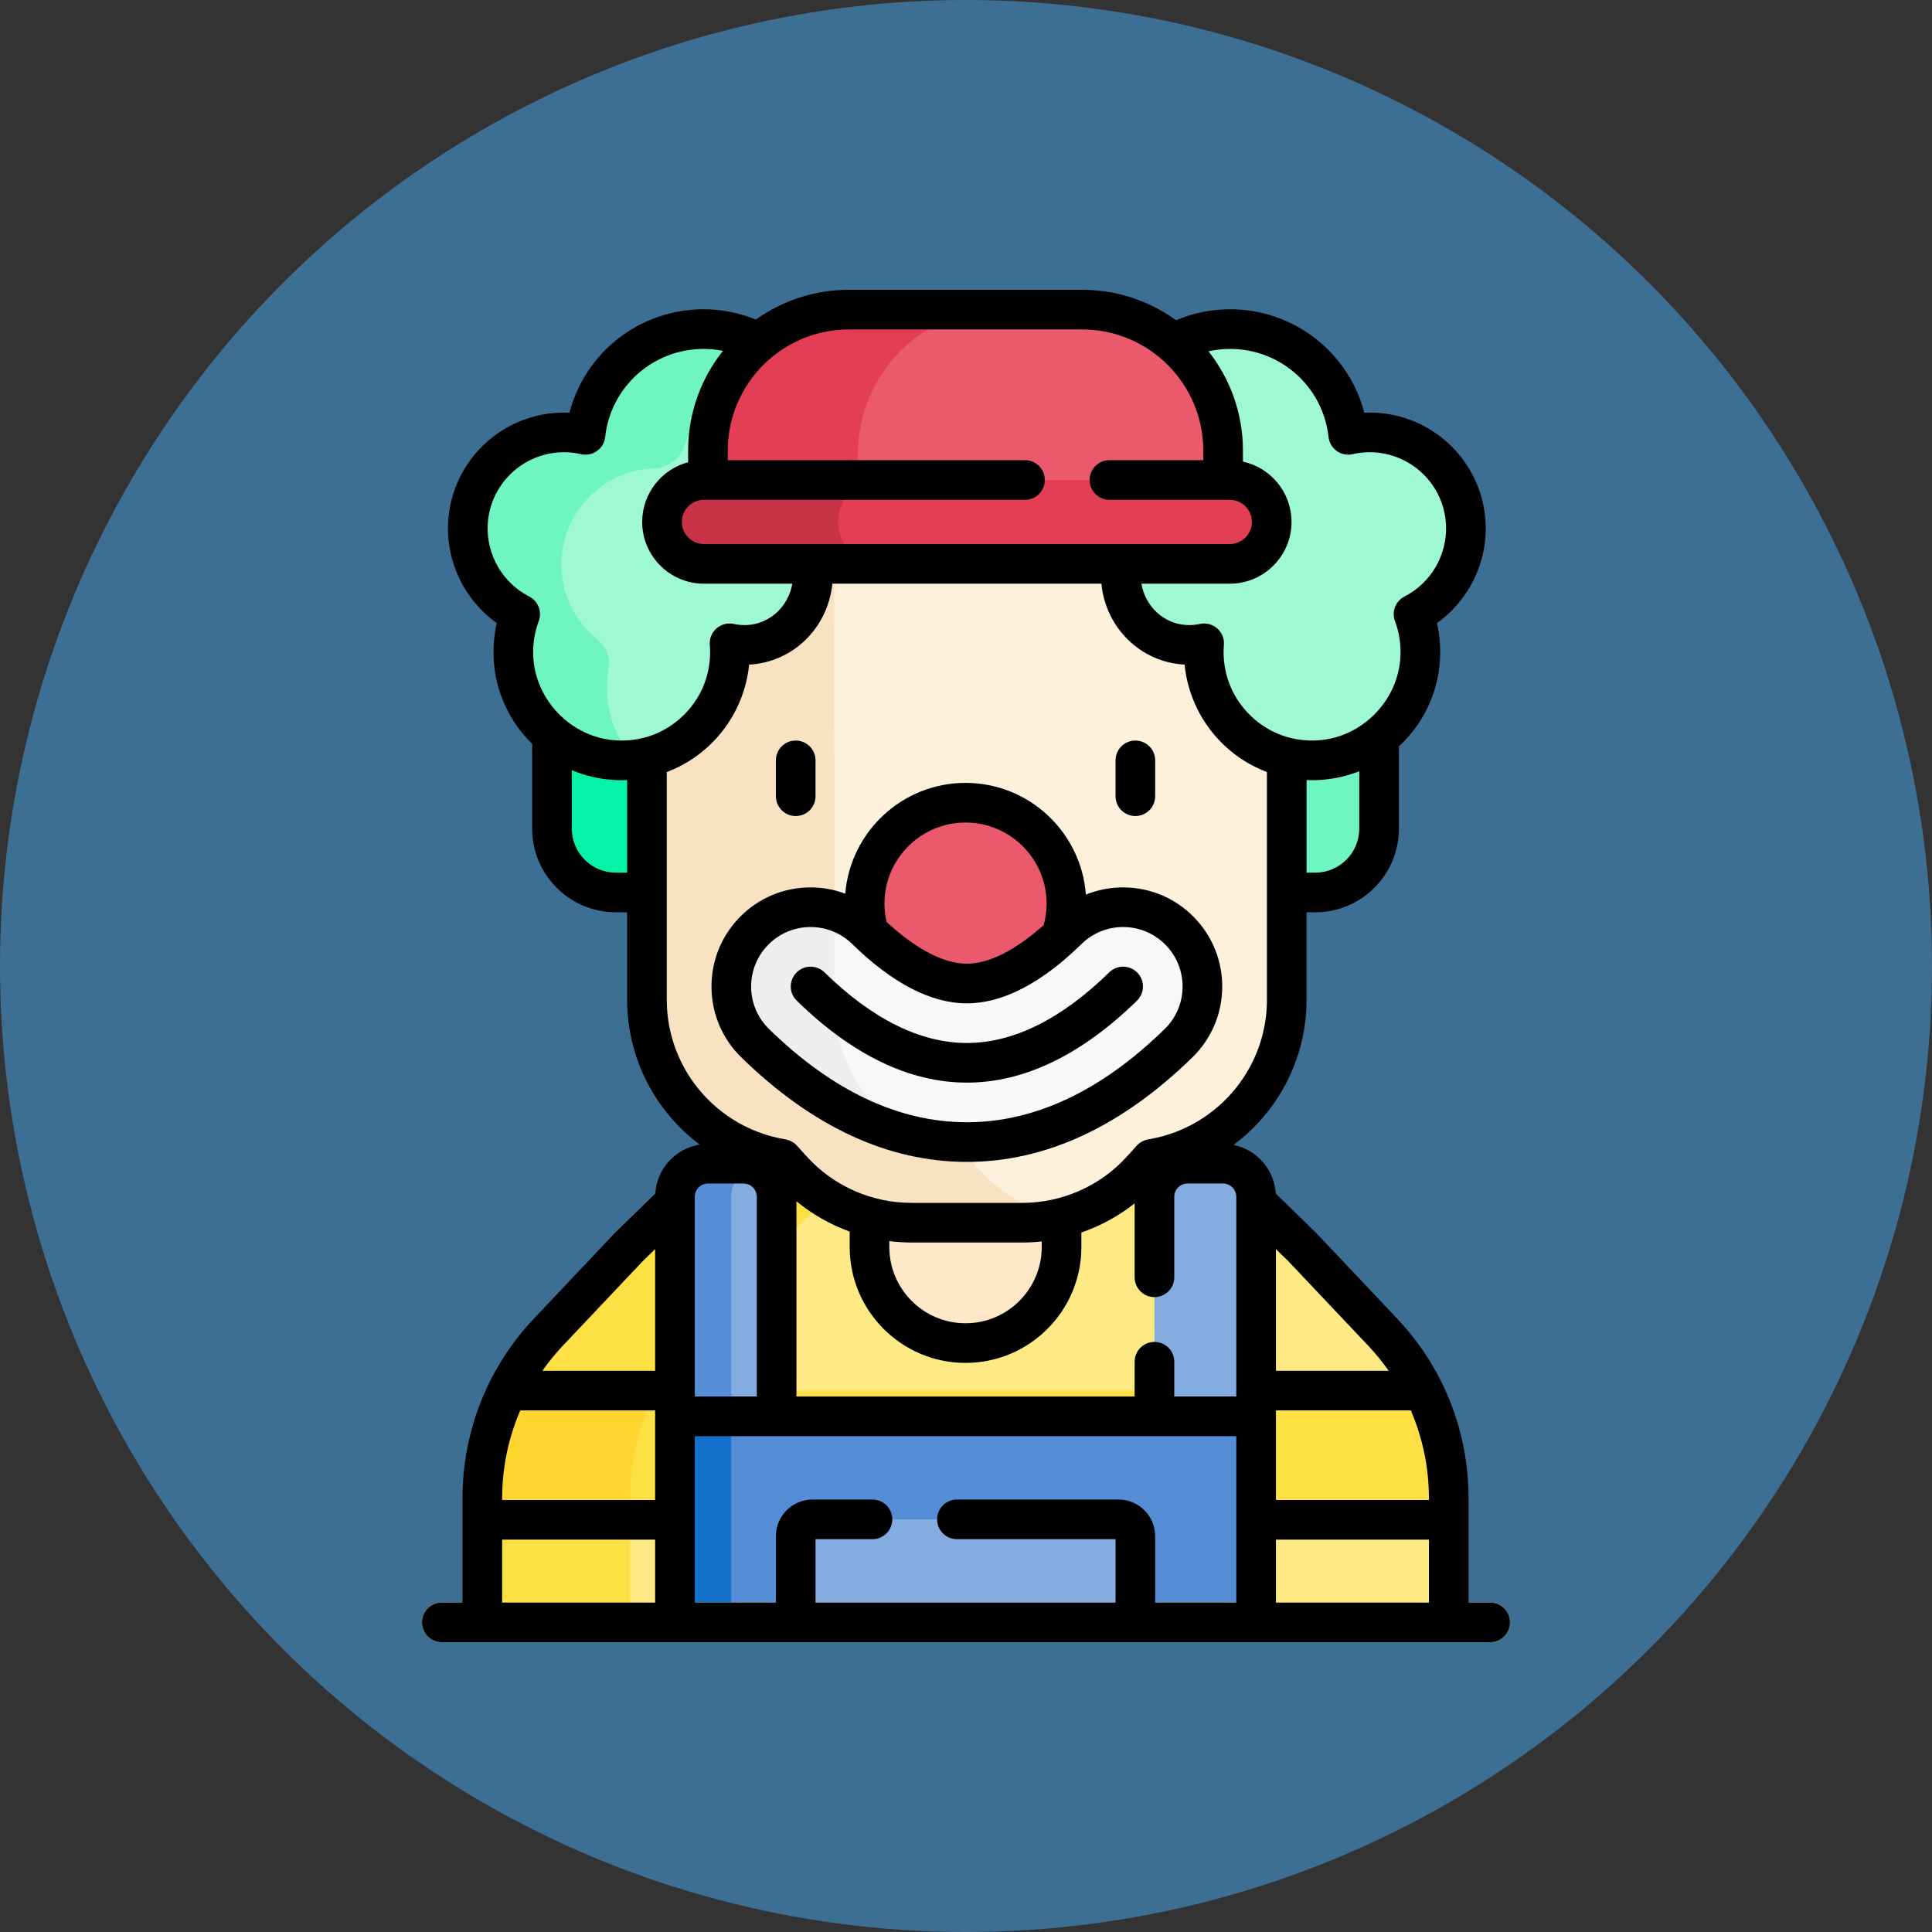 <svg xmlns="http://www.w3.org/2000/svg" version="1.1" xmlns:xlink="http://www.w3.org/1999/xlink" xmlns:svgjs="http://svgjs.com/svgjs" width="512" height="512" x="0" y="0" viewBox="0 0 511.773 511.773" style="enable-background:new 0 0 512 512" xml:space="preserve" class=""><rect x="0" y="0" width="511.773" height="511.773" fill="#333333" stroke="none"/><circle r="255.887" cx="255.887" cy="255.887" fill="#3d6e94" shape="circle"></circle><g transform="matrix(0.7,0,0,0.7,76.766,76.766)"><g><g><path d="m298.868 395.246c0-1.963 0-70.915 0-70.915h-93.245v85.147h93.245z" fill="#fee8c8" data-original="#fee8c8" class=""></path><path d="m413.57 394.446-30.4-32.16-17.5-17.06-5.554-10.946h-69.605l.688 10.946.851 6.94v10.08c0 10.04-4.07 19.12-10.64 25.69-6.58 6.57-15.66 10.64-25.7 10.64-20.07 0-36.34-16.26-36.34-36.33v-10.32l.309-6.473.31-.228v-10.945h-65.026l-9.213 10.946-17.5 17.06-30.4 32.16c-16.05 16.98-24.99 39.46-24.99 62.83v47.19h365.7v-47.19c0-23.37-8.94-45.85-24.99-62.83z" fill="#fdea84" data-original="#fdea84" class=""></path><g><path d="m153.802 394.446 30.4-32.16 17.5-17.06 9.213-10.946h-55.952l-9.213 10.946-17.5 17.06-30.4 32.16c-16.05 16.98-24.99 39.46-24.99 62.83v47.19h55.952v-47.19c.001-23.37 8.94-45.85 24.99-62.83z" fill="#fde044" data-original="#fde044"></path></g><g><g id="XMLID_319_"><g><path d="m438.56 457.276v8.18h-72.89-219.92-72.89v-8.18c0-14.25 3.32-28.17 9.56-40.71h.01 63.32 219.92 61.67l1.33-.65c6.45 12.71 9.89 26.86 9.89 41.36z" fill="#fde044" data-original="#fde044"></path></g></g></g><g><path d="m412.207 170.464v33.59c0 13.394-10.812 24.252-24.148 24.252h-9.293l-246.11-.247h-9.293c-13.337 0-24.148-10.812-24.148-24.148v-35.447c-.097-1.798-.113-13.574-.098-26.629.024-21.262 17.267-38.49 38.529-38.49h236.034c21.279 0 38.529 17.25 38.529 38.529v28.59z" fill="#6ef5c2" data-original="#6ef5c2"></path></g><path d="m180.401 217.215c-2.524-3.815-3.998-8.387-3.998-13.304v-35.447c-.097-1.798-.113-13.574-.098-26.629.024-21.262 17.267-38.49 38.529-38.49h-77.19c-21.262 0-38.505 17.229-38.529 38.49-.015 13.055.001 24.831.098 26.629v35.447c0 13.337 10.812 24.148 24.148 24.148h9.293l47.746.048v-10.892z" fill="#05f2a7" data-original="#05f2a7"></path><g id="XMLID_310_"><g><path d="m377.26 177.936v90.74c0 4.94-.6 9.87-1.79 14.66-2.86 11.55-8.95 21.75-17.25 29.61-8.3 7.87-18.81 13.4-30.5 15.64l-1.65.32-3.6 3.99c-11.56 12.81-28.02 20.13-45.28 20.13h-41.96c-17.26 0-33.72-7.32-45.28-20.13l-3.6-3.99-1.65-.32c-23.39-4.47-42.03-22.14-47.75-45.25-1.19-4.79-1.79-9.72-1.79-14.66v-90.74c-.26-2.76 0-97.31 0-97.31h242.1z" fill="#fef1dc" data-original="#fef1dc"></path></g></g><path d="m260.889 332.896-3.6-3.99-1.65-.32c-23.39-4.47-42.03-22.14-47.75-45.25-1.19-4.79-1.79-9.72-1.79-14.66v-90.74c-.26-2.76 0-97.31 0-97.31h-70.939s-.26 94.55 0 97.31v90.74c0 4.94.6 9.87 1.79 14.66 5.72 23.11 24.36 40.78 47.75 45.25l1.65.32 3.6 3.99c11.56 12.81 28.02 20.13 45.28 20.13h41.96c4.929 0 9.787-.616 14.49-1.768-11.766-2.88-22.532-9.21-30.791-18.362z" fill="#f9e2c2" data-original="#f9e2c2"></path><g><path d="m314.469 103.713v4.174c0 13.885 10.684 25.768 24.552 26.46.446.022.895.034 1.346.034 1.937 0 3.823-.212 5.642-.606-.087 1.094-.145 2.196-.145 3.312 0 23.564 19.887 42.484 43.793 40.89 20.534-1.369 37.058-18.177 38.119-38.73.301-5.829-.625-11.404-2.53-16.502 12.294-6.304 20.536-19.388 19.764-34.323-.898-17.367-14.271-31.81-31.506-34.133-4.513-.608-8.87-.338-12.973.6-2.466-22.504-21.531-40.016-44.692-40.016-7.17 0-13.947 1.679-19.961 4.665l-158.542.403c-6.209-3.238-13.267-5.068-20.754-5.068-23.162 0-42.226 17.512-44.694 40.016-4.103-.938-8.46-1.208-12.973-.6-17.235 2.323-30.608 16.766-31.506 34.133-.772 14.935 7.471 28.019 19.764 34.323-1.905 5.098-2.83 10.673-2.53 16.502 1.061 20.553 17.584 37.361 38.119 38.73 23.906 1.594 43.793-17.326 43.793-40.89 0-1.116-.057-2.218-.145-3.312 1.819.394 3.705.606 5.642.606.452 0 .9-.011 1.346-.034 13.868-.693 24.552-12.575 24.552-26.46v-4.174z" fill="#9df8d3" data-original="#9df8d3"></path></g><g fill="#6ef5c2"><path d="m435.941 68.457c.497-.114.998-.217 1.502-.31-.59-.761-1.211-1.496-1.858-2.208.139.833.263 1.671.356 2.518z" fill="#6ef5c2" data-original="#6ef5c2"></path><path d="m186.738 19.917-9.402.024c-6.208-3.238-13.267-5.068-20.754-5.068-23.162 0-42.226 17.512-44.694 40.016-4.103-.938-8.461-1.208-12.974-.6-17.234 2.323-30.606 16.766-31.504 34.132-.772 14.935 7.47 28.02 19.764 34.323-1.905 5.098-2.831 10.673-2.53 16.502 1.061 20.553 17.584 37.361 38.119 38.73 2.578.172 5.105.092 7.569-.194-5.981-6.749-9.789-15.456-10.28-24.968-.164-3.173.036-6.272.559-9.259.753-4.299-.944-8.604-4.336-11.35-8.7-7.043-14.089-18.011-13.458-30.216.898-17.366 14.269-31.807 31.502-34.132 1.168-.158 2.326-.256 3.471-.3 5.31-.202 9.913-3.618 11.626-8.649 5.491-16.123 19.884-28.122 37.322-30.152z" fill="#6ef5c2" data-original="#6ef5c2"></path></g><circle cx="255.71" cy="233.639" fill="#ea596c" r="38.183" data-original="#ea596c"></circle><g><path d="m336.81 242.686c11.58 11.85 11.35 30.84-.5 42.42-25.42 24.82-52.37 37.41-80.1 37.41s-54.68-12.59-80.1-37.41c-11.85-11.58-12.08-30.57-.5-42.42 11.57-11.86 30.57-12.08 42.42-.51 13.82 13.5 26.67 20.34 38.18 20.34s24.36-6.84 38.18-20.34c11.85-11.58 30.85-11.35 42.42.51z" fill="#f9f7f8" data-original="#f9f7f8"></path></g><path d="m207.889 283.336c-1.19-4.79-1.79-9.72-1.79-14.66v-33.641c-10.446-3.286-22.319-.724-30.489 7.651-11.58 11.85-11.35 30.84.5 42.42 18.473 18.037 37.754 29.608 57.555 34.589-12.639-8.284-22.009-21.141-25.776-36.359z" fill="#efedef" data-original="#efedef"></path><path d="m184.22 440.301h-38.471v-97.09c0-6.908 5.6-12.508 12.508-12.508h13.456c6.908 0 12.508 5.6 12.508 12.508v97.09z" fill="#84ace1" data-original="#84ace1"></path><path d="m175.646 331.344c-1.238-.41-2.558-.641-3.934-.641h-13.456c-6.908 0-12.508 5.6-12.508 12.508v97.09h21.323v-97.09c.001-5.532 3.596-10.217 8.575-11.867z" fill="#558ed6" data-original="#558ed6"></path><path d="m327.201 437.301h38.471v-94.09c0-6.908-5.6-12.508-12.508-12.508h-13.456c-6.908 0-12.508 5.6-12.508 12.508v94.09z" fill="#84ace1" data-original="#84ace1"></path><g id="XMLID_313_"><g><path d="m145.75 426.296h219.92v77.98h-219.92z" fill="#558ed6" data-original="#558ed6"></path></g></g><path d="m145.75 426.296h21.275v77.98h-21.275z" fill="#1471cb" data-original="#1471cb"></path><path d="m313.618 465.287h-115.815c-3.512 0-6.358 2.847-6.358 6.358v32.819h128.531v-32.819c0-3.511-2.847-6.358-6.358-6.358z" fill="#84ace1" data-original="#84ace1"></path><path d="m299.845 7.5h-88.27c-29.46 0-53.342 24.882-53.342 54.342v11.13 17.051h194.954v-17.051-11.13c0-29.46-23.882-54.342-53.342-54.342z" fill="#ea596c" data-original="#ea596c"></path><path d="m214.999 61.842c0-29.46 23.882-54.342 53.342-54.342h-56.766c-29.46 0-53.342 24.882-53.342 54.342v11.13 17.051h56.766v-17.051z" fill="#e43e54" data-original="#e43e54"></path><g><path d="m355.701 103.713h-198.982c-8.765 0-15.87-7.105-15.87-15.87 0-8.765 7.105-15.87 15.87-15.87h198.982c8.765 0 15.87 7.105 15.87 15.87.001 8.764-7.105 15.87-15.87 15.87z" fill="#e43e54" data-original="#e43e54"></path></g><path d="m207.485 87.842c0-8.765 7.105-15.87 15.871-15.87h-66.637c-8.765 0-15.87 7.105-15.87 15.87 0 8.765 7.105 15.871 15.87 15.871h66.637c-8.765 0-15.871-7.106-15.871-15.871z" fill="#c93347" data-original="#c93347"></path><g><path d="m454.247 511.773h-396.721c-4.143 0-7.5-3.358-7.5-7.5s3.357-7.5 7.5-7.5h396.722c4.143 0 7.5 3.358 7.5 7.5s-3.358 7.5-7.501 7.5z" fill="#fde044" data-original="#fde044"></path></g><path d="m82.43 416.566h-.01c-6.24 12.54-9.56 26.46-9.56 40.71v8.18h55.952v-8.18c0-14.252 3.342-28.165 9.577-40.71z" fill="#fdd62f" data-original="#fdd62f"></path></g><g><path d="m256.21 300.016c21.647 0 43.307-10.433 64.377-31.009 2.963-2.894 3.02-7.642.126-10.606-2.894-2.963-7.642-3.021-10.606-.125-18.17 17.744-36.303 26.741-53.896 26.741s-35.727-8.997-53.896-26.741c-2.964-2.895-7.713-2.838-10.606.125-2.894 2.964-2.837 7.712.126 10.606 21.069 20.576 42.728 31.009 64.375 31.009z" fill="#000000" data-original="#000000"></path><path d="m256.21 330.017c29.756 0 58.467-13.305 85.337-39.546 7.166-6.998 11.179-16.369 11.297-26.384.119-10.016-3.67-19.478-10.668-26.644-6.998-7.167-16.367-11.179-26.384-11.298-5.068-.059-9.987.882-14.54 2.728-1.749-23.604-21.5-42.278-45.542-42.278-23.92 0-43.591 18.483-45.515 41.915-4.284-1.598-8.866-2.417-13.567-2.365-10.017.118-19.387 4.131-26.383 11.297-6.999 7.167-10.788 16.629-10.669 26.645.118 10.016 4.131 19.386 11.297 26.384 26.87 26.24 55.581 39.546 85.337 39.546zm-.5-128.423c16.918 0 30.683 13.764 30.683 30.683 0 2.763-.391 5.492-1.123 8.146-10.726 9.558-20.706 14.594-29.059 14.594-8.694 0-19.148-5.447-30.373-15.779-.531-2.281-.809-4.614-.809-6.962-.001-16.918 13.763-30.682 30.681-30.682zm-74.733 46.327c4.198-4.3 9.819-6.707 15.829-6.778.091-.001.182-.001.273-.001 5.908 0 11.479 2.268 15.714 6.403 15.27 14.912 29.877 22.472 43.417 22.472s28.147-7.561 43.417-22.473c4.3-4.199 9.977-6.481 15.986-6.401 6.01.072 11.632 2.479 15.831 6.779 4.198 4.3 6.472 9.977 6.4 15.986-.07 6.009-2.479 11.631-6.778 15.831-23.97 23.409-49.154 35.278-74.856 35.278s-50.887-11.869-74.856-35.278c-4.3-4.199-6.708-9.821-6.778-15.831-.072-6.009 2.202-11.686 6.401-15.987z" fill="#000000" data-original="#000000"></path><path d="m454.247 496.773h-8.184v-39.497c0-25.389-9.604-49.532-27.044-67.981l-30.396-32.157c-.07-.074-.142-.147-.215-.219l-15.297-14.912c-.548-9.135-7.229-16.641-15.987-18.407 12.5-9.317 21.753-22.798 25.631-38.456 1.333-5.381 2.009-10.922 2.009-16.468v-33.118h3.295c17.451 0 31.648-14.197 31.648-31.648v-31.15c9.031-8.325 14.884-20.041 15.56-33.127.236-4.588-.16-9.11-1.181-13.507 12.108-8.62 19.197-22.966 18.416-38.092-1.089-21.04-17.067-38.357-37.994-41.178-2.63-.355-5.274-.47-7.908-.343-5.927-22.774-26.554-39.141-50.761-39.141-7.121 0-13.984 1.393-20.446 4.138-10.008-7.231-22.284-11.51-35.548-11.51h-88.27c-13.112 0-25.259 4.184-35.204 11.267-6.254-2.543-13.003-3.894-19.79-3.894-24.207 0-44.834 16.366-50.761 39.141-2.64-.128-5.279-.013-7.908.343-20.927 2.82-36.905 20.138-37.994 41.179-.781 15.125 6.308 29.471 18.416 38.091-1.021 4.397-1.417 8.919-1.181 13.507.65 12.595 6.101 23.913 14.56 32.168v32.109c0 17.451 14.197 31.648 31.648 31.648h4.295v33.118c0 5.545.676 11.086 2.009 16.468 3.861 15.587 13.047 29.016 25.462 38.328-9.158 1.448-16.253 9.115-16.818 18.534l-15.297 14.912c-.073.071-.145.145-.215.219l-30.396 32.157c-17.439 18.449-27.044 42.592-27.044 67.981v39.497h-7.831c-4.143 0-7.5 3.358-7.5 7.5s3.357 7.5 7.5 7.5h396.722c4.143 0 7.5-3.358 7.5-7.5s-3.358-7.5-7.501-7.5zm-23.183-39.497v.68h-57.892v-31.655-2.233h51.048c4.471 10.377 6.844 21.635 6.844 33.208zm-57.892 15.68h57.892v23.817h-57.892zm34.947-73.358c2.825 2.989 5.403 6.155 7.733 9.47h-42.68v-46.053l4.655 4.538zm-49.947 19.203h-23.472v-13.156c0-4.142-3.357-7.5-7.5-7.5s-7.5 3.358-7.5 7.5v13.156h-127.98v-73.893c6.036 4.961 12.861 8.83 20.153 11.479v5.856c0 24.172 19.665 43.837 43.837 43.837s43.837-19.665 43.837-43.837v-5.502c7.266-2.513 14.088-6.229 20.153-11.026v27.967c0 4.142 3.357 7.5 7.5 7.5s7.5-3.358 7.5-7.5v-30.471c0-2.761 2.246-5.008 5.008-5.008h13.456c2.762 0 5.008 2.247 5.008 5.008zm-131.299-58.811c2.76.341 5.548.535 8.357.535h41.959c2.469 0 4.925-.138 7.357-.402v2.12c0 15.901-12.937 28.837-28.837 28.837s-28.837-12.936-28.837-28.837v-2.253zm177.834-156.079c0 9.18-7.469 16.648-16.648 16.648h-3.295v-35.034c.677.028 1.355.047 2.036.047 1.113 0 2.233-.038 3.357-.112 5.113-.341 9.999-1.481 14.55-3.281zm-11.63-148.204c.233 2.127 1.363 4.053 3.106 5.293 1.743 1.241 3.935 1.677 6.02 1.201 3.411-.78 6.876-.94 10.301-.479 13.78 1.857 24.302 13.25 25.018 27.087.588 11.371-5.573 22.072-15.696 27.262-3.387 1.736-4.936 5.734-3.604 9.3 1.609 4.307 2.305 8.845 2.064 13.489-.858 16.632-14.53 30.527-31.127 31.633-9.407.629-18.343-2.552-25.181-8.95-6.845-6.403-10.614-15.089-10.614-24.457 0-.805.04-1.693.121-2.718.188-2.365-.754-4.679-2.54-6.24-1.786-1.562-4.207-2.189-6.523-1.684-1.658.359-3.352.499-5.027.412-8.678-.433-15.672-7.058-17.132-15.643h33.439c12.887 0 23.37-10.484 23.37-23.371 0-11.175-7.886-20.539-18.385-22.829v-4.17c0-14.171-4.884-27.215-13.038-37.569 2.662-.593 5.397-.9 8.19-.9 19.146-.001 35.154 14.33 37.238 33.333zm-93.232-40.707c25.277 0 45.842 20.565 45.842 45.842v3.629h-35.517c-4.143 0-7.5 3.358-7.5 7.5s3.357 7.5 7.5 7.5h45.531c4.615 0 8.37 3.755 8.37 8.37 0 4.616-3.755 8.371-8.37 8.371h-41.223c-.003 0-.006 0-.01 0s-.006 0-.01 0h-116.497c-.003 0-.006 0-.01 0s-.006 0-.01 0h-41.223c-4.615 0-8.37-3.755-8.37-8.371 0-4.615 3.755-8.37 8.37-8.37h121.488c4.143 0 7.5-3.358 7.5-7.5s-3.357-7.5-7.5-7.5h-112.472v-3.629c0-25.277 20.564-45.842 45.842-45.842zm-209.25 101.071c-10.123-5.19-16.284-15.892-15.696-27.261.716-13.838 11.237-25.23 25.018-27.088 3.424-.462 6.889-.301 10.301.479 2.084.477 4.276.04 6.02-1.201 1.743-1.24 2.873-3.167 3.106-5.293 2.084-19.003 18.093-33.333 37.238-33.333 2.496 0 4.941.25 7.33.723-8.239 10.382-13.178 23.494-13.178 37.747v4.41c-9.996 2.651-17.385 11.772-17.385 22.59 0 12.887 10.483 23.371 23.37 23.371h33.439c-1.46 8.585-8.455 15.21-17.135 15.643-1.659.086-3.366-.053-5.024-.412-2.322-.505-4.738.122-6.523 1.684-1.786 1.562-2.728 3.875-2.54 6.24.081 1.024.121 1.913.121 2.718 0 9.368-3.77 18.054-10.614 24.457-6.839 6.398-15.785 9.577-25.181 8.95-16.597-1.106-30.269-15.001-31.127-31.633-.24-4.644.455-9.183 2.064-13.489 1.332-3.568-.217-7.566-3.604-9.302zm32.767 104.488c-9.18 0-16.648-7.468-16.648-16.648v-22.136c4.831 2.037 10.061 3.32 15.55 3.686 1.125.075 2.243.112 3.357.112.681 0 1.359-.02 2.036-.047v35.034h-4.295zm20.864 60.978c-1.041-4.202-1.569-8.529-1.569-12.86v-86.189c5.863-2.206 11.297-5.559 16.033-9.99 8.603-8.049 13.974-19.024 15.131-30.663 16.644-.854 29.897-14.023 31.473-30.622h101.833c1.576 16.601 14.831 29.77 31.473 30.622 1.157 11.639 6.528 22.613 15.131 30.663 4.736 4.431 10.17 7.784 16.033 9.99v86.189c0 4.331-.528 8.658-1.569 12.861-5.003 20.198-21.442 35.774-41.882 39.682l-1.646.315c-1.604.307-3.064 1.129-4.158 2.342l-3.604 3.993c-10.125 11.22-24.601 17.655-39.714 17.655h-41.959c-15.113 0-29.589-6.435-39.715-17.655l-3.604-3.993c-1.094-1.212-2.554-2.035-4.158-2.342l-1.647-.315c-20.44-3.907-36.879-19.484-41.882-39.683zm9.022 61.674c0-2.761 2.246-5.008 5.008-5.008h13.456c2.762 0 5.008 2.247 5.008 5.008v75.59h-23.472zm-72.891 114.065c0-11.573 2.373-22.831 6.843-33.208h51.048v1.233c0 .169.014.334.025.5-.011.166-.025.331-.025.5v31.655h-57.891zm53.236-89.724 4.655-4.538v46.053h-42.68c2.33-3.314 4.908-6.481 7.733-9.47zm-53.236 105.404h57.892v23.817h-57.892zm247.119 23.817v-25.127c0-7.642-6.217-13.858-13.858-13.858h-61.161c-4.143 0-7.5 3.358-7.5 7.5s3.357 7.5 7.5 7.5h60.02v23.986h-113.532v-23.986h21.549c4.143 0 7.5-3.358 7.5-7.5s-3.357-7.5-7.5-7.5h-22.69c-7.642 0-13.858 6.217-13.858 13.858v25.127h-30.696v-62.972h204.924v62.972z" fill="#000000" data-original="#000000"></path><path d="m191.445 199.138c4.143 0 7.5-3.358 7.5-7.5v-13.568c0-4.142-3.357-7.5-7.5-7.5s-7.5 3.358-7.5 7.5v13.568c0 4.142 3.357 7.5 7.5 7.5z" fill="#000000" data-original="#000000"></path><path d="m312.476 178.07v13.568c0 4.142 3.357 7.5 7.5 7.5s7.5-3.358 7.5-7.5v-13.568c0-4.142-3.357-7.5-7.5-7.5s-7.5 3.358-7.5 7.5z" fill="#000000" data-original="#000000"></path></g></g></g></svg>